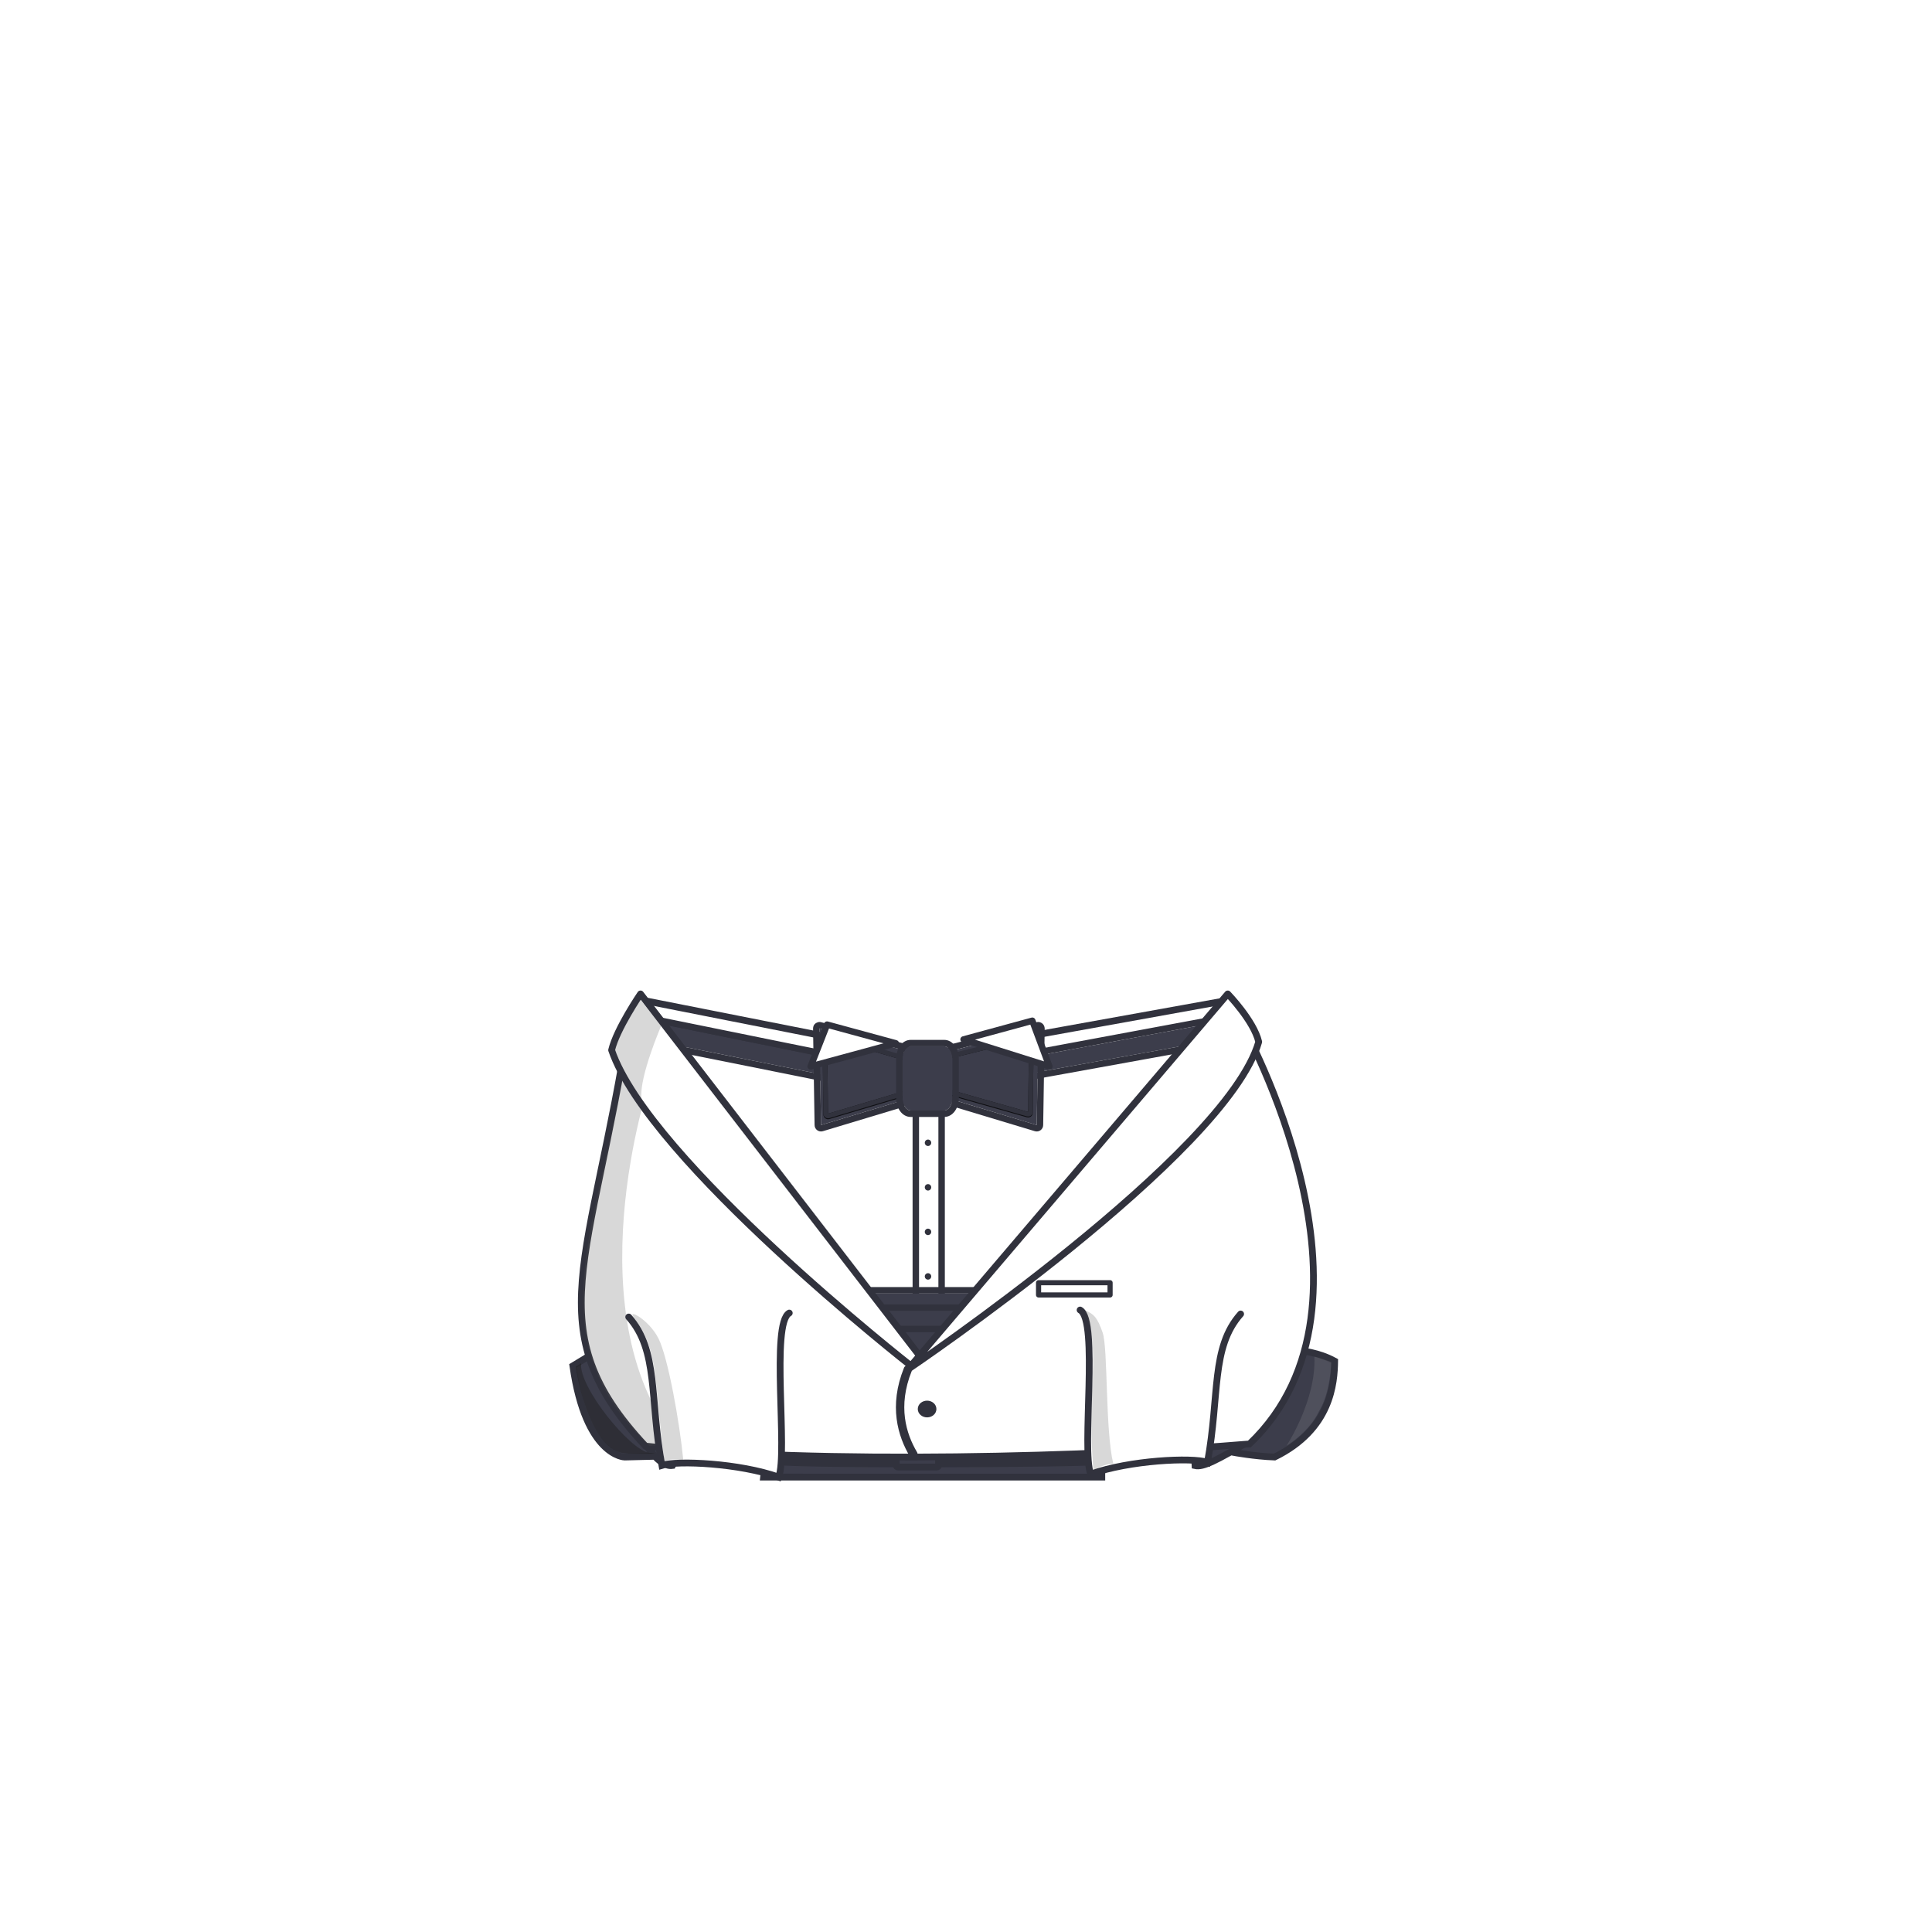 <?xml version="1.0" encoding="UTF-8"?>
<!DOCTYPE svg PUBLIC "-//W3C//DTD SVG 1.1//EN" "http://www.w3.org/Graphics/SVG/1.1/DTD/svg11.dtd">
<svg version="1.1" xmlns="http://www.w3.org/2000/svg" xmlns:xlink="http://www.w3.org/1999/xlink" x="0" y="0" width="3000" height="3000" viewBox="0, 0, 3000, 3000">
  <defs>
    <filter id="Shadow_1">
      <feGaussianBlur in="SourceAlpha" stdDeviation="1.8"/>
      <feOffset dx="0" dy="1.44" result="offsetblur"/>
      <feFlood flood-color="#000000"/>
      <feComposite in2="offsetblur" operator="in"/>
    </filter>
    <filter id="Shadow_2">
      <feGaussianBlur in="SourceAlpha" stdDeviation="1.8"/>
      <feOffset dx="0" dy="1.44" result="offsetblur"/>
      <feFlood flood-color="#000000"/>
      <feComposite in2="offsetblur" operator="in"/>
    </filter>
  </defs>
  <g id="White_Tuxedo">
    <g id="Pants_and_belt">
      <g id="Shape">
        <path d="M1192.138,2236.073 L1185.714,2293.609 L1710.902,2293.625 L1710.821,2239.612 L1192.138,2236.073 z" fill="#3C3D4B"/>
        <path d="M1192.138,2236.073 L1185.714,2293.609 L1710.902,2293.625 L1710.821,2239.612 L1192.138,2236.073 z" fill-opacity="0" stroke="#31323D" stroke-width="10.5"/>
      </g>
      <g id="Shape">
        <path d="M1858.008,2232.976 C1858.008,2231.501 1854.379,2263.148 1855.527,2275.823 C1868.154,2278.74 1889.391,2267.628 1942.809,2236.073 C1975.623,2193.156 1915.219,2255.25 1915.219,2255.25 C1915.219,2255.25 1947.971,2261.365 1979.146,2262.478 C2067.429,2219.334 2071.996,2147.082 2072.478,2113.523 C2046.782,2099.506 2021.342,2097.926 2021.342,2097.926 C2021.342,2097.926 1858.008,2234.45 1858.008,2232.976 z" fill="#3C3D4B"/>
        <path d="M1858.008,2232.976 C1858.008,2231.501 1854.379,2263.148 1855.527,2275.823 C1868.154,2278.74 1889.391,2267.628 1942.809,2236.073 C1975.623,2193.156 1915.219,2255.25 1915.219,2255.25 C1915.219,2255.25 1947.971,2261.365 1979.146,2262.478 C2067.429,2219.334 2071.996,2147.082 2072.478,2113.523 C2046.782,2099.506 2021.342,2097.926 2021.342,2097.926 C2021.342,2097.926 1858.008,2234.45 1858.008,2232.976 z" fill-opacity="0" stroke="#31323D" stroke-width="10.5"/>
      </g>
      <g id="Shape">
        <path d="M927.175,2097.926 C927.759,2097.926 906.154,2110.773 889.546,2120.912 C909.657,2262.007 969.995,2262.478 969.995,2262.478 L1016.811,2261.34 L992.106,2224.937 C992.106,2224.937 1018.981,2279.35 1044.315,2275.642 C1052.133,2260.255 1052.24,2243.025 1052.24,2243.025 L1022.937,2138.801 L927.175,2097.926 z" fill="#3C3D4B"/>
        <path d="M927.175,2097.926 C927.759,2097.926 906.154,2110.773 889.546,2120.912 C909.657,2262.007 969.995,2262.478 969.995,2262.478 L1016.811,2261.34 L992.106,2224.937 C992.106,2224.937 1018.981,2279.35 1044.315,2275.642 C1052.133,2260.255 1052.24,2243.025 1052.24,2243.025 L1022.937,2138.801 L927.175,2097.926 z" fill-opacity="0" stroke="#31323D" stroke-width="10.5"/>
      </g>
      <g id="Belt">
        <path d="M1197.429,2260.819 C1192.948,2262.611 1705.15,2270.229 1704.253,2257.682 C1703.357,2245.135 1703.357,2260.819 1706.494,2269.333 C1697.98,2273.366 1196.533,2276.055 1196.981,2267.989 C1197.429,2259.923 1201.911,2259.026 1197.429,2260.819 z" fill="#808080"/>
        <path d="M1197.429,2260.819 C1192.948,2262.611 1705.15,2270.229 1704.253,2257.682 C1703.357,2245.135 1703.357,2260.819 1706.494,2269.333 C1697.98,2273.366 1196.533,2276.055 1196.981,2267.989 C1197.429,2259.923 1201.911,2259.026 1197.429,2260.819 z" fill-opacity="0" stroke="#31323D" stroke-width="10.5"/>
      </g>
      <g id="Belt_buckle">
        <path d="M1394.179,2250.72 L1454.802,2250.72 C1456.182,2250.72 1457.302,2251.756 1457.302,2253.033 L1457.302,2275.683 C1457.302,2276.96 1456.182,2277.996 1454.802,2277.996 L1394.179,2277.996 C1392.798,2277.996 1391.679,2276.96 1391.679,2275.683 L1391.679,2253.033 C1391.679,2251.756 1392.798,2250.72 1394.179,2250.72 z" fill="#3C3D4B"/>
        <path d="M1394.179,2250.72 L1454.802,2250.72 C1456.182,2250.72 1457.302,2251.756 1457.302,2253.033 L1457.302,2275.683 C1457.302,2276.96 1456.182,2277.996 1454.802,2277.996 L1394.179,2277.996 C1392.798,2277.996 1391.679,2276.96 1391.679,2275.683 L1391.679,2253.033 C1391.679,2251.756 1392.798,2250.72 1394.179,2250.72 z" fill-opacity="0" stroke="#31323D" stroke-width="10.5"/>
      </g>
    </g>
    <g id="Shirt_and_bowtie">
      <g id="Shape">
        <path d="M997.957,1591.207 C997.957,1591.207 1257.824,1648.166 1259.347,1645.119 C1260.871,1642.071 1383.449,1679.474 1383.449,1679.474 L1474.719,1681.275 L1884.229,1588.205 L1539.274,2081.696 L1429.646,2169.55 L1311.157,2086.954 L997.957,1591.207 z" fill="#FFFFFF"/>
        <path d="M1884.229,1588.204 L1539.274,2081.696 L1429.646,2169.55 L1311.157,2086.954 L997.957,1591.207 C997.957,1591.207 1257.824,1648.166 1259.347,1645.119 C1260.871,1642.071 1383.449,1679.474 1383.449,1679.474 L1474.719,1681.275 L1884.229,1588.204 z M1860.05,1604.468 L1477.046,1691.514 C1476.214,1691.703 1475.364,1691.79 1474.511,1691.773 L1383.242,1689.972 C1382.273,1689.953 1381.312,1689.8 1380.385,1689.517 C1380.332,1689.5 1380.332,1689.5 1380.064,1689.419 C1379.693,1689.306 1379.693,1689.306 1379.12,1689.131 C1378.084,1688.816 1376.88,1688.451 1375.52,1688.038 C1371.635,1686.86 1367.287,1685.548 1362.584,1684.134 C1349.147,1680.094 1335.552,1676.055 1322.645,1672.287 C1321.235,1671.876 1319.84,1671.469 1318.46,1671.068 C1301.327,1666.087 1287.017,1662.062 1276.495,1659.299 C1270.622,1657.757 1266.034,1656.636 1262.91,1655.985 C1261.816,1655.765 1262.236,1655.841 1261.653,1655.738 C1260.477,1655.838 1259.291,1655.762 1258.114,1655.726 C1257.203,1655.696 1256.157,1655.597 1254.871,1655.436 C1252.728,1655.167 1249.76,1654.699 1245.938,1654.032 C1238.88,1652.801 1228.835,1650.88 1216.022,1648.32 C1193.544,1643.83 1163.03,1637.473 1126.471,1629.698 C1124.595,1629.299 1122.705,1628.897 1120.802,1628.491 C1093.047,1622.579 1063.646,1616.244 1034.468,1609.91 C1024.716,1607.791 1029.459,1608.823 1020.238,1606.816 L1318.901,2079.552 L1429.208,2156.445 L1531.532,2074.445 L1860.05,1604.468 z" fill="#31323D"/>
      </g>
      <g id="Shape">
        <path d="M1277.097,1603.005 C1277.097,1603.005 1277.098,1650.306 1277.097,1650.305 C1277.097,1650.305 985.222,1584.489 985.222,1584.489 C985.222,1584.489 999.106,1548.058 999.643,1548.166 C1014.569,1551.182 1277.097,1603.005 1277.097,1603.005 z" fill="#FFFFFF"/>
        <path d="M999.643,1548.166 C1014.569,1551.182 1277.097,1603.005 1277.097,1603.005 C1277.097,1603.005 1277.098,1650.306 1277.097,1650.305 C1277.097,1650.305 985.222,1584.489 985.222,1584.489 C985.222,1584.489 999.106,1548.058 999.643,1548.166 z M1005.937,1560.127 C1004.681,1563.263 1003.453,1566.411 1002.225,1569.558 C1002.113,1569.846 1002.113,1569.846 1002.001,1570.134 C999.546,1576.47 1000.417,1574.208 999.375,1576.916 L1000.073,1577.074 C1013.755,1580.159 1013.755,1580.159 1033.137,1584.53 C1067.342,1592.242 1101.546,1599.955 1133.47,1607.154 C1174.515,1616.409 1208.719,1624.122 1233.802,1629.778 C1244.734,1632.243 1255.665,1634.709 1266.597,1637.174 L1266.597,1611.635 C1264.638,1611.248 1265.799,1611.477 1263.113,1610.947 C1253.608,1609.071 1243.015,1606.979 1231.608,1604.727 C1199.016,1598.292 1166.424,1591.855 1136.005,1585.847 C1135.933,1585.833 1135.933,1585.833 1135.862,1585.818 C1092.555,1577.249 1049.238,1568.725 1005.937,1560.127 z" fill="#31323D"/>
      </g>
      <g>
        <path d="M1521.096,1617.426 C1521.096,1617.426 1509.941,1668.464 1509.942,1668.463 C1509.942,1668.463 1910.455,1601.275 1910.455,1601.275 L1905.263,1548.173 L1521.096,1617.426 z" fill="#FFFFFF"/>
        <path d="M1905.263,1548.173 L1910.455,1601.275 C1910.455,1601.275 1509.942,1668.463 1509.941,1668.463 C1509.941,1668.464 1521.096,1617.426 1521.096,1617.426 L1905.263,1548.173 z M1895.921,1560.526 L1529.857,1626.516 C1529.857,1626.517 1529.856,1626.518 1529.856,1626.519 C1529.774,1626.893 1529.693,1627.268 1529.611,1627.642 C1527.868,1635.617 1527.868,1635.617 1525.776,1645.186 L1525.776,1645.186 C1525.022,1648.637 1524.268,1652.089 1523.514,1655.54 C1524.518,1655.371 1523.885,1655.477 1525.414,1655.221 C1535.974,1653.449 1551.228,1650.89 1570.784,1647.61 C1605.203,1641.836 1652.138,1633.962 1708.46,1624.514 C1708.46,1624.514 1708.46,1624.514 1708.461,1624.514 C1752.267,1617.165 1799.202,1609.291 1846.137,1601.418 C1872.734,1596.956 1872.734,1596.956 1891.508,1593.806 C1894.022,1593.385 1896.536,1592.963 1899.051,1592.541 L1895.921,1560.526 z" fill="#31323D"/>
      </g>
      <g>
        <path d="M1428.068,1675.042 L1456.141,1675.042 C1459.455,1675.042 1462.141,1679.889 1462.141,1685.87 L1462.141,2081.598 C1462.141,2087.578 1459.455,2092.426 1456.141,2092.426 L1428.068,2092.426 C1424.755,2092.426 1422.068,2087.578 1422.068,2081.598 L1422.068,1685.87 C1422.068,1679.889 1424.755,1675.042 1428.068,1675.042 z" fill="#FFFFFF"/>
        <path d="M1428.068,1675.042 L1456.141,1675.042 C1459.455,1675.042 1462.141,1679.889 1462.141,1685.87 L1462.141,2081.598 C1462.141,2087.578 1459.455,2092.426 1456.141,2092.426 L1428.068,2092.426 C1424.755,2092.426 1422.068,2087.578 1422.068,2081.598 L1422.068,1685.87 C1422.068,1679.889 1424.755,1675.042 1428.068,1675.042 z" fill-opacity="0" stroke="#31323D" stroke-width="10" stroke-linejoin="round"/>
      </g>
      <path d="M1441,1774.5 L1441,1774.5" fill-opacity="0" stroke="#31323D" stroke-width="10" stroke-linecap="round" stroke-linejoin="round"/>
      <path d="M1441,1843.667 L1441,1843.667" fill-opacity="0" stroke="#31323D" stroke-width="10" stroke-linecap="round" stroke-linejoin="round"/>
      <path d="M1441,1912.833 L1441,1912.833" fill-opacity="0" stroke="#31323D" stroke-width="10" stroke-linecap="round" stroke-linejoin="round"/>
      <path d="M1441,1982 L1441,1982" fill-opacity="0" stroke="#31323D" stroke-width="10" stroke-linecap="round" stroke-linejoin="round"/>
      <g id="Bow_tie_band">
        <path d="M1283.443,1642.23 C1283.443,1642.23 1286.327,1670.494 1286.327,1670.494 L990.414,1611.081 C986.195,1592.787 999.066,1584.489 999.066,1584.489 z" fill="#3C3D4B"/>
        <path d="M999.128,1574.489 L1001.056,1574.688 L1285.432,1632.429 C1289.722,1633.301 1292.947,1636.86 1293.391,1641.214 C1293.481,1642.098 1293.481,1642.098 1293.841,1645.631 C1294.292,1650.047 1294.292,1650.047 1294.833,1655.347 C1295.374,1660.646 1295.374,1660.646 1295.824,1665.063 C1296.185,1668.596 1296.185,1668.596 1296.275,1669.479 C1296.959,1676.178 1290.96,1681.624 1284.358,1680.298 L988.445,1620.885 C984.594,1620.112 981.552,1617.156 980.67,1613.328 C977.919,1601.403 980.404,1591.175 986.288,1583.254 C987.767,1581.263 989.36,1579.566 990.982,1578.141 C992.039,1577.213 992.952,1576.532 993.648,1576.084 C995.425,1574.865 997.018,1574.782 999.128,1574.489 z M999.066,1584.489 C999.066,1584.489 986.195,1592.787 990.414,1611.081 L1286.327,1670.494 C1286.327,1670.494 1283.443,1642.23 1283.442,1642.23 L999.066,1584.489 z" fill="#31323D"/>
      </g>
      <g id="Bow_tie_band">
        <path d="M1582.816,1644.537 L1905.263,1584.489 C1910.748,1582.912 1899.255,1586.165 1900.831,1591.65 L1902.671,1595.331 C1904.247,1600.816 1901.846,1611.633 1896.361,1613.209 L1586.277,1669.34 C1586.277,1669.34 1582.816,1644.537 1582.816,1644.537 z" fill="#3C3D4B"/>
        <path d="M1906.873,1574.092 C1907.611,1574.111 1907.611,1574.111 1908.838,1574.312 C1910.464,1574.698 1910.464,1574.698 1913.108,1576.371 C1916.021,1579.542 1916.021,1579.542 1916.758,1584.142 C1916.234,1587.69 1916.234,1587.69 1915.255,1589.373 C1913.774,1591.303 1913.774,1591.303 1913.063,1591.867 C1912.361,1592.398 1912.642,1592.212 1912.247,1592.465 L1912.282,1592.569 C1915.412,1603.46 1910.529,1619.542 1899.123,1622.82 C1898.8,1622.913 1898.473,1622.989 1898.143,1623.049 L1588.058,1679.181 C1582.468,1680.193 1577.158,1676.349 1576.373,1670.722 C1576.265,1669.947 1576.265,1669.947 1575.832,1666.847 C1575.292,1662.971 1575.292,1662.971 1574.643,1658.321 C1573.994,1653.67 1573.994,1653.67 1573.453,1649.794 C1573.02,1646.694 1573.02,1646.694 1572.912,1645.919 C1572.173,1640.624 1575.73,1635.685 1580.985,1634.706 L1902.964,1574.745 C1903.392,1574.62 1903.821,1574.5 1904.255,1574.394 C1904.585,1574.315 1904.893,1574.251 1905.291,1574.194 C1905.809,1574.122 1905.809,1574.122 1906.873,1574.092 z M1906.756,1584.094 C1906.248,1584.183 1905.757,1584.346 1905.263,1584.489 L1582.816,1644.537 C1582.816,1644.537 1586.277,1669.34 1586.277,1669.34 L1896.361,1613.209 C1901.846,1611.633 1904.247,1600.816 1902.671,1595.331 L1900.831,1591.65 C1900.097,1587.736 1903.982,1585.811 1906.756,1584.094 z" fill="#31323D"/>
      </g>
      <g>
        <path d="M1403.663,1630.715 L1272.514,1596.946 L1274.87,1746.943 L1397.38,1710.033 z" fill="#3C3D4B"/>
        <path d="M1271.472,1586.994 C1274.218,1587.035 1273.047,1586.879 1275.007,1587.262 L1406.156,1621.031 C1410.861,1622.242 1414.015,1626.661 1413.631,1631.505 L1407.349,1710.822 C1407.023,1714.931 1404.211,1718.419 1400.265,1719.608 L1277.754,1756.518 C1271.398,1758.433 1264.975,1753.737 1264.871,1747.1 L1262.515,1597.103 C1262.757,1591.178 1265.923,1588.227 1271.472,1586.994 z M1272.514,1596.946 L1274.87,1746.943 L1397.38,1710.033 L1403.662,1630.715 L1272.514,1596.946 z" fill="#31323D"/>
      </g>
      <g>
        <path d="M1481.053,1630.715 L1612.202,1596.946 L1609.846,1746.943 L1487.336,1710.033 z" fill="#3C3D4B"/>
        <path d="M1613.244,1586.994 C1618.544,1587.823 1621.969,1591.78 1622.201,1597.103 L1619.845,1747.1 C1619.741,1753.737 1613.318,1758.433 1606.962,1756.518 L1484.451,1719.607 C1480.505,1718.419 1477.693,1714.931 1477.367,1710.822 L1471.085,1631.505 C1470.701,1626.661 1473.854,1622.242 1478.56,1621.031 L1609.709,1587.262 C1611.669,1586.879 1610.498,1587.035 1613.244,1586.994 z M1612.202,1596.946 L1481.053,1630.715 L1487.336,1710.033 L1609.846,1746.943 L1612.202,1596.946 z" fill="#31323D"/>
      </g>
      <g id="Shape">
        <path d="M1283.849,1604.295 C1285.858,1604.385 1285.004,1604.244 1286.43,1604.572 L1408.637,1640.466 C1411.764,1641.385 1413.883,1644.288 1413.806,1647.545 L1412.71,1693.852 C1412.636,1696.974 1410.558,1699.693 1407.565,1700.583 L1287.824,1736.204 C1283.242,1737.567 1278.627,1734.167 1278.572,1729.386 L1277.202,1611.563 C1277.306,1607.354 1279.938,1605.06 1283.849,1604.295 z" filter="url(#Shadow_1)" fill="rgba(0,0,0,0.75)"/>
        <path d="M1406.608,1647.375 L1284.401,1611.48 L1285.771,1729.303 L1405.512,1693.682 z" fill="#3C3D4B"/>
        <path d="M1283.849,1604.295 C1285.858,1604.385 1285.004,1604.244 1286.43,1604.572 L1408.637,1640.466 C1411.764,1641.385 1413.883,1644.288 1413.806,1647.545 L1412.71,1693.852 C1412.636,1696.974 1410.558,1699.693 1407.565,1700.583 L1287.824,1736.204 C1283.242,1737.567 1278.627,1734.167 1278.572,1729.386 L1277.202,1611.563 C1277.306,1607.354 1279.938,1605.06 1283.849,1604.295 z M1284.401,1611.48 L1285.771,1729.303 L1405.512,1693.682 L1406.608,1647.375 L1284.401,1611.48 z" fill="#31323D"/>
      </g>
      <g id="Shape">
        <path d="M1597.379,1606.229 C1598.261,1606.241 1597.831,1606.238 1598.671,1606.238 C1602.45,1606.857 1604.887,1609.686 1605.065,1613.485 L1603.694,1726.65 C1603.637,1731.391 1599.093,1734.783 1594.531,1733.49 L1467.94,1697.595 C1464.6,1696.648 1462.412,1693.453 1462.735,1689.997 L1467.119,1643.142 C1467.405,1640.09 1469.591,1637.554 1472.567,1636.821 L1596.144,1606.406 C1596.554,1606.319 1596.96,1606.246 1597.379,1606.229 z" filter="url(#Shadow_2)" fill="rgba(0,0,0,0.75)"/>
        <path d="M1474.288,1643.812 L1597.865,1613.398 L1596.495,1726.563 L1469.904,1690.668 z" fill="#3C3D4B"/>
        <path d="M1597.379,1606.229 C1598.261,1606.241 1597.831,1606.238 1598.671,1606.238 C1602.45,1606.857 1604.887,1609.686 1605.065,1613.485 L1603.694,1726.65 C1603.637,1731.391 1599.093,1734.783 1594.531,1733.49 L1467.94,1697.595 C1464.6,1696.648 1462.412,1693.453 1462.735,1689.997 L1467.119,1643.142 C1467.405,1640.09 1469.591,1637.554 1472.567,1636.821 L1596.144,1606.406 C1596.554,1606.319 1596.96,1606.246 1597.379,1606.229 z M1597.865,1613.398 L1474.288,1643.812 L1469.904,1690.668 L1596.495,1726.562 L1597.865,1613.398 z" fill="#31323D"/>
      </g>
      <g id="Shape">
        <path d="M1414.28,1624.701 L1466.052,1624.701 C1473.127,1624.701 1478.861,1633.503 1478.861,1644.361 L1478.861,1704.733 C1478.861,1715.591 1473.127,1724.393 1466.052,1724.393 L1414.28,1724.393 C1407.205,1724.393 1401.47,1715.591 1401.47,1704.733 L1401.47,1644.361 C1401.47,1633.503 1407.205,1624.701 1414.28,1624.701 z" fill="#3C3D4B"/>
        <path d="M1466.052,1614.701 C1479.772,1614.701 1488.861,1628.651 1488.861,1644.361 L1488.861,1704.733 C1488.861,1720.443 1479.772,1734.393 1466.052,1734.393 L1414.279,1734.393 C1400.56,1734.393 1391.47,1720.443 1391.47,1704.733 L1391.47,1644.361 C1391.47,1628.651 1400.56,1614.701 1414.279,1614.701 L1466.052,1614.701 z M1466.052,1624.701 L1414.279,1624.701 C1407.205,1624.701 1401.47,1633.503 1401.47,1644.361 L1401.47,1704.733 C1401.47,1715.591 1407.205,1724.393 1414.279,1724.393 L1466.052,1724.393 C1473.127,1724.393 1478.861,1715.591 1478.861,1704.733 L1478.861,1644.361 C1478.861,1633.503 1473.127,1624.701 1466.052,1624.701 z" fill="#31323D"/>
      </g>
      <g>
        <path d="M1602.967,1584.989 L1496.212,1614.042 L1629.449,1655.934 z" fill="#FFFFFF"/>
        <path d="M1602.967,1584.989 L1496.212,1614.042 L1629.449,1655.934 z" fill-opacity="0" stroke="#31323D" stroke-width="10" stroke-linejoin="round"/>
      </g>
      <g>
        <path d="M1284.269,1591.022 L1391.025,1620.076 L1258.778,1655.934 z" fill="#FFFFFF"/>
        <path d="M1284.269,1591.022 L1391.025,1620.076 L1258.778,1655.934 z" fill-opacity="0" stroke="#31323D" stroke-width="10" stroke-linejoin="round"/>
      </g>
      <g id="Cummerbund_">
        <path d="M1126.005,2008.554 L1763.115,2008.554 C1768.914,2008.554 1773.615,2013.255 1773.615,2019.054 L1773.615,2111.34 C1773.615,2117.139 1768.914,2121.84 1763.115,2121.84 L1126.005,2121.84 C1120.206,2121.84 1115.505,2117.139 1115.505,2111.34 L1115.505,2019.054 C1115.505,2013.255 1120.206,2008.554 1126.005,2008.554 z" fill="#3C3D4B"/>
        <path d="M1763.115,1998.554 C1774.437,1998.554 1783.615,2007.732 1783.615,2019.054 L1783.615,2111.34 C1783.615,2122.661 1774.437,2131.84 1763.115,2131.84 L1126.005,2131.84 C1114.683,2131.84 1105.505,2122.661 1105.505,2111.34 L1105.505,2019.054 C1105.505,2007.732 1114.683,1998.554 1126.005,1998.554 L1763.115,1998.554 z M1763.115,2008.554 L1126.005,2008.554 C1120.206,2008.554 1115.505,2013.255 1115.505,2019.054 L1115.505,2111.34 C1115.505,2117.139 1120.206,2121.84 1126.005,2121.84 L1763.115,2121.84 C1768.914,2121.84 1773.615,2117.139 1773.615,2111.34 L1773.615,2019.054 C1773.615,2013.255 1768.914,2008.554 1763.115,2008.554 z" fill="#31323D"/>
      </g>
      <g id="Cummerbund_">
        <path d="M1112.215,2035.427 L1749.326,2035.427 C1755.125,2035.427 1759.826,2036.39 1759.826,2037.577 L1759.826,2056.474 C1759.826,2057.661 1755.125,2058.624 1749.326,2058.624 L1112.215,2058.624 C1106.416,2058.624 1101.715,2057.661 1101.715,2056.474 L1101.715,2037.577 C1101.715,2036.39 1106.416,2035.427 1112.215,2035.427 z" fill="#3C3D4B"/>
        <path d="M1749.326,2025.427 C1752.782,2025.427 1756.086,2025.713 1758.756,2026.26 C1760.458,2026.609 1761.966,2027.066 1763.358,2027.74 C1764.553,2028.318 1765.655,2029.043 1766.686,2030.075 C1768.563,2031.953 1769.826,2034.5 1769.826,2037.577 L1769.826,2056.474 C1769.826,2059.551 1768.563,2062.098 1766.686,2063.976 C1765.655,2065.008 1764.553,2065.733 1763.358,2066.312 C1761.966,2066.986 1760.458,2067.443 1758.756,2067.791 C1756.086,2068.338 1752.782,2068.624 1749.326,2068.624 L1112.215,2068.624 C1108.76,2068.624 1105.455,2068.338 1102.785,2067.791 C1101.083,2067.443 1099.575,2066.986 1098.183,2066.312 C1096.988,2065.733 1095.886,2065.008 1094.855,2063.976 C1092.979,2062.098 1091.715,2059.551 1091.715,2056.474 L1091.715,2037.577 C1091.715,2034.5 1092.979,2031.953 1094.855,2030.075 C1095.886,2029.043 1096.988,2028.318 1098.183,2027.74 C1099.575,2027.066 1101.083,2026.609 1102.785,2026.26 C1105.455,2025.713 1108.76,2025.427 1112.215,2025.427 L1749.326,2025.427 z M1749.326,2035.427 L1112.215,2035.427 C1106.416,2035.427 1101.715,2036.39 1101.715,2037.577 L1101.715,2056.474 C1101.715,2057.661 1106.416,2058.624 1112.215,2058.624 L1749.326,2058.624 C1755.125,2058.624 1759.826,2057.661 1759.826,2056.474 L1759.826,2037.577 C1759.826,2036.39 1755.125,2035.427 1749.326,2035.427 z" fill="#31323D"/>
      </g>
    </g>
    <g id="Jacket">
      <g id="Jacket_body">
        <path d="M977,1584 C918.799,1960.61 832.362,2064.054 1002.319,2245.479 C1270.292,2274.394 1705.834,2261.91 1940.23,2242.149 C2170.21,2023.064 1928.698,1590.766 1928.698,1590.766 C1928.698,1590.766 1890.548,1529.846 1883.656,1624.042 C1876.763,1718.238 1414.555,2120.79 1414.555,2120.79 z" fill="#FFFFFF"/>
        <path d="M977,1584 C918.799,1960.61 832.362,2064.054 1002.319,2245.479 C1270.292,2274.394 1705.834,2261.91 1940.23,2242.149 C2170.21,2023.064 1928.698,1590.766 1928.698,1590.766 C1928.698,1590.766 1890.548,1529.846 1883.656,1624.042 C1876.763,1718.238 1414.555,2120.79 1414.555,2120.79 z" fill-opacity="0" stroke="#31323D" stroke-width="10.5"/>
      </g>
      <g id="Jacket_button">
        <path d="M1439.589,2195.659 C1434.496,2195.659 1430.367,2192.195 1430.367,2187.921 C1430.367,2183.648 1434.496,2180.184 1439.589,2180.184 C1444.682,2180.184 1448.811,2183.648 1448.811,2187.921 C1448.811,2192.195 1444.682,2195.659 1439.589,2195.659 z" fill="#31323D"/>
        <path d="M1439.589,2195.659 C1434.496,2195.659 1430.367,2192.195 1430.367,2187.921 C1430.367,2183.648 1434.496,2180.184 1439.589,2180.184 C1444.682,2180.184 1448.811,2183.648 1448.811,2187.921 C1448.811,2192.195 1444.682,2195.659 1439.589,2195.659 z" fill-opacity="0" stroke="#31323D" stroke-width="10.5"/>
      </g>
      <path d="M1409.716,2126.416 C1386.698,2183.65 1400.677,2228.26 1418.306,2258.152" fill-opacity="0" stroke="#31323D" stroke-width="13" stroke-linecap="round"/>
      <g id="Jacket_pocket">
        <path d="M1612.678,1991.8 L1723.714,1991.8 L1723.714,2010.773 L1612.678,2010.773 z" fill="#FFFFFF"/>
        <path d="M1612.678,1991.8 L1723.714,1991.8 L1723.714,2010.773 L1612.678,2010.773 z" fill-opacity="0" stroke="#31323D" stroke-width="8" stroke-linejoin="round"/>
      </g>
      <path d="M894.079,2122.196 C897.233,2119.329 895.513,2122.196 902.395,2116.748 C898.094,2153.739 980.218,2254.222 1009.13,2256.087 C1038.042,2257.952 973.221,2257.541 972.074,2256.968 C915.872,2253.813 895.513,2134.813 894.079,2122.196 z" fill="#1E1E1E" fill-opacity="0.453" id="Shading"/>
      <path d="M967.422,1668.009 C991.096,1704.835 1009.151,1677.413 1009.151,1677.413 C1009.151,1677.413 884.38,2048.912 1060.035,2248.97 C1035.033,2245.097 1026.065,2243.773 1008.305,2245.154 C833.791,2080.069 924.684,1915.083 967.422,1668.009 z" fill="#505050" fill-opacity="0.453" id="Shading" opacity="0.5"/>
      <g>
        <path d="M1414.555,2120.79 C1414.555,2120.79 1008.28,1802.547 949.718,1630.598 C957.494,1597.696 994.617,1543.35 994.617,1543.35 C994.617,1543.35 1428.663,2106.21 1428.663,2106.21" fill="#FFFFFF"/>
        <path d="M1414.555,2120.79 C1414.555,2120.79 1008.28,1802.547 949.718,1630.598 C957.494,1597.696 994.617,1543.35 994.617,1543.35 C994.617,1543.35 1428.663,2106.21 1428.663,2106.21" fill-opacity="0" stroke="#31323D" stroke-width="10.5" stroke-linejoin="round"/>
      </g>
      <g id="Jacket_collar">
        <path d="M1906.441,1543.35 C1906.441,1543.35 1946.771,1584.899 1954.547,1617.801 C1903.701,1792.958 1409.716,2126.416 1409.716,2126.416 C1409.716,2126.416 1906.441,1543.35 1906.441,1543.35 z" fill="#FFFFFF"/>
        <path d="M1906.441,1543.35 C1906.441,1543.35 1946.771,1584.899 1954.547,1617.801 C1903.701,1792.958 1409.716,2126.416 1409.716,2126.416 C1409.716,2126.416 1906.441,1543.35 1906.441,1543.35 z" fill-opacity="0" stroke="#31323D" stroke-width="10.5" stroke-linejoin="round"/>
      </g>
      <path d="M994.226,1552.192 L1026.802,1592.586 C1026.802,1592.586 992.402,1672.072 996.05,1705.43 C984.844,1691.357 966.862,1661.387 954.613,1629.593 C963.735,1599.622 994.226,1552.192 994.226,1552.192 z" fill="#505050" fill-opacity="0.453" id="Shading" opacity="0.5"/>
      <path d="M2040.956,2106.628 C2043.527,2106.628 2067.118,2114.962 2067.118,2114.962 C2067.118,2114.962 2066.283,2162.115 2048.188,2191.117 C2033.137,2223.669 1997.803,2244.971 1997.803,2244.971 C1997.803,2244.971 2044.301,2173.697 2040.956,2106.628 z" fill="#A1A1A1" fill-opacity="0.961" id="Shading" opacity="0.201"/>
      <g id="Shape" display="none">
        <path d="M1710.976,1980.467 C1673.007,2104.778 1668.031,2220.073 1693.682,2283.504 C1754.144,2261.987 1812.703,2254.824 1875.053,2265.214 C1929.159,2088.416 1987.029,1970.325 1959.167,1897.119 C1920.302,1795.003 1766.607,1798.334 1710.976,1980.467 z" fill="#FFFFFF"/>
        <path d="M1710.976,1980.467 C1673.007,2104.778 1668.031,2220.073 1693.682,2283.504 C1754.144,2261.987 1812.703,2254.824 1875.053,2265.214 C1929.159,2088.416 1987.029,1970.325 1959.167,1897.119 C1920.302,1795.003 1766.607,1798.334 1710.976,1980.467 z" fill-opacity="0" stroke="#31323D" stroke-width="10.5"/>
      </g>
      <path d="M1697.158,2048.689 C1698.466,2214.154 1771.715,2258.3 1771.715,2258.3 C1771.715,2258.3 1721.684,2263.205 1697.812,2277.593 C1667.728,2197.477 1688.329,2098.721 1697.158,2048.689 z" fill="#505050" fill-opacity="0.453" id="Shading" opacity="0.5" display="none"/>
      <g id="Shape" display="none">
        <path d="M1201.507,2001.671 C1239.477,2125.982 1234.519,2236.464 1208.868,2299.895 C1148.406,2278.378 1089.848,2271.216 1027.497,2281.605 C973.391,2104.807 948.075,1990.288 975.937,1917.082 C1014.802,1814.966 1145.877,1819.538 1201.507,2001.671 z" fill="#FFFFFF"/>
        <path d="M1201.507,2001.671 C1239.477,2125.982 1234.519,2236.464 1208.868,2299.895 C1148.406,2278.378 1089.848,2271.216 1027.497,2281.605 C973.391,2104.807 948.075,1990.288 975.937,1917.082 C1014.802,1814.966 1145.877,1819.538 1201.507,2001.671 z" fill-opacity="0" stroke="#31323D" stroke-width="10.5"/>
      </g>
      <path d="M978.143,2076.544 C1014.313,2172.071 1059.14,2264.197 1096.237,2271.307 C1059.449,2270.689 1032.154,2275.281 1031.007,2274.708 C1031.007,2274.708 1000.092,2186.292 978.143,2076.544 z" fill="#505050" fill-opacity="0.453" id="Shading" opacity="0.5" display="none"/>
      <g>
        <path d="M1926.459,2040.339 C1880.042,2092.441 1894.142,2166.531 1874.966,2270.649 C1851.052,2262.713 1754.058,2267.422 1693.596,2288.939 C1679.053,2251.302 1706.394,2050.342 1677.154,2034.184" fill="#FFFFFF"/>
        <path d="M1926.459,2040.339 C1880.042,2092.441 1894.142,2166.531 1874.966,2270.649 C1851.052,2262.713 1754.058,2267.422 1693.596,2288.939 C1679.053,2251.302 1706.394,2050.342 1677.154,2034.184" fill-opacity="0" stroke="#31323D" stroke-width="10.5" stroke-linecap="round"/>
      </g>
      <g id="Shape">
        <path d="M976.272,2045.026 C1022.69,2097.128 1008.589,2171.218 1027.765,2275.336 C1051.679,2267.4 1148.673,2272.108 1209.135,2293.625 C1223.678,2255.989 1196.338,2055.029 1225.577,2038.87" fill="#FFFFFF"/>
        <path d="M976.272,2045.026 C1022.69,2097.128 1008.589,2171.218 1027.765,2275.336 C1051.679,2267.4 1148.673,2272.108 1209.135,2293.625 C1223.678,2255.989 1196.338,2055.029 1225.577,2038.87" fill-opacity="0" stroke="#31323D" stroke-width="10.5" stroke-linecap="round"/>
      </g>
      <path d="M984.151,2045.849 C973.207,2031.146 1007.719,2048.89 1022.544,2078.54 C1037.369,2108.19 1055.283,2208.333 1060.912,2266.4 C1047.581,2267.289 1047.581,2264.03 1031.286,2268.77 C1014.992,2134.268 1022.544,2097.426 984.151,2045.849 z" fill="#505050" fill-opacity="0.453" id="Shape" opacity="0.5"/>
      <path d="M1685.326,2034.82 C1698.593,2040.756 1703.798,2045.192 1712.21,2069.386 C1720.622,2093.579 1716.051,2220.217 1728.661,2272.785 C1715.329,2273.674 1705.576,2278.524 1697.726,2283.028 C1687.071,2144.103 1709.766,2104.3 1685.326,2034.82 z" fill="#505050" fill-opacity="0.453" id="Shape" opacity="0.5"/>
      <path d="M1885.048,2065.992 C1897.429,2047.64 1899.103,2048.207 1920.5,2036.5 C1904.603,2055.707 1887.708,2068.406 1872.167,2261.512 C1856.906,2261.627 1866.912,2260.515 1854.676,2261.153 C1857.682,2209.331 1872.668,2084.345 1885.048,2065.992 z" fill="#A1A1A1" fill-opacity="0.961" id="Shape" opacity="0.5" display="none"/>
      <path d="M1194.428,2067.64 C1201.342,2055.588 1205.617,2049.71 1217.641,2037.419 C1197.601,2056.39 1212.065,2231.626 1204.774,2284.538 C1197.055,2282.285 1192.607,2282.105 1181.354,2278.759 C1184.36,2226.937 1187.514,2079.693 1194.428,2067.64 z" fill="#A1A1A1" fill-opacity="0.961" id="Shape" opacity="0.5" display="none"/>
    </g>
  </g>
</svg>
